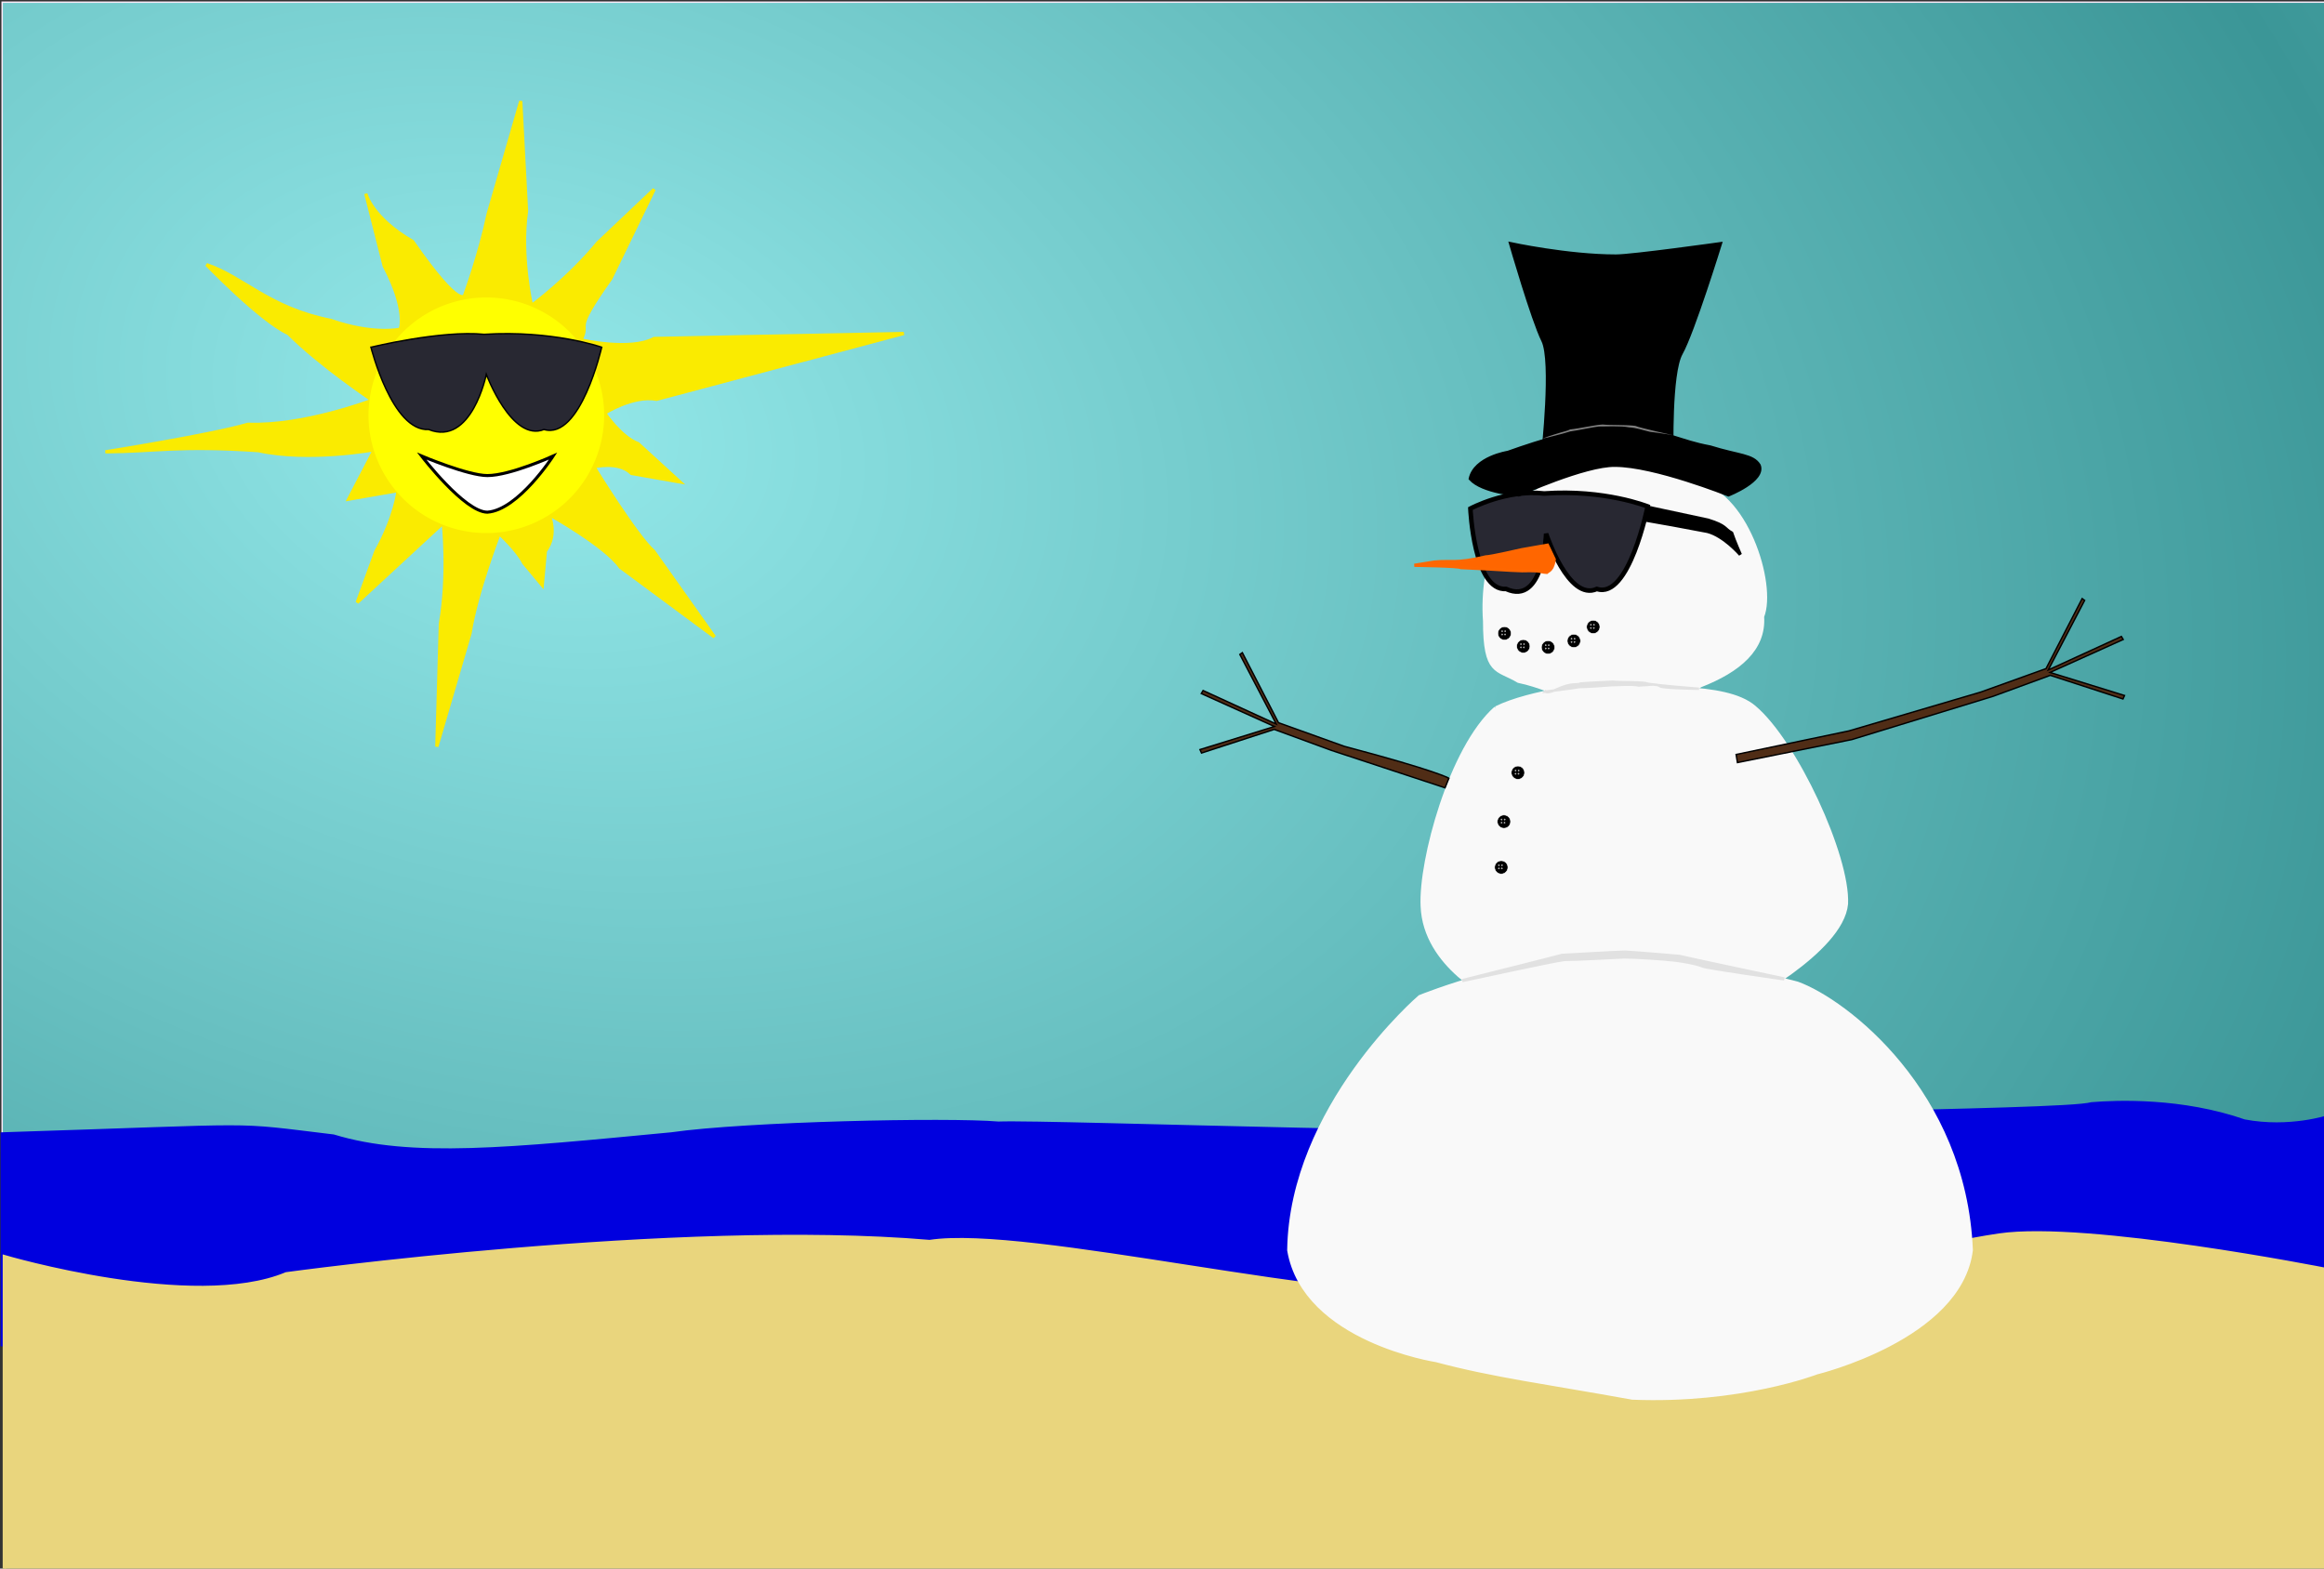 <?xml version="1.0" encoding="UTF-8" standalone="no"?>
<!-- Created with Inkscape (http://www.inkscape.org/) -->

<svg
   xmlns:dc="http://purl.org/dc/elements/1.1/"
   xmlns:cc="http://creativecommons.org/ns#"
   xmlns:rdf="http://www.w3.org/1999/02/22-rdf-syntax-ns#"
   xmlns:svg="http://www.w3.org/2000/svg"
   xmlns="http://www.w3.org/2000/svg"
   xmlns:xlink="http://www.w3.org/1999/xlink"
   xmlns:sodipodi="http://sodipodi.sourceforge.net/DTD/sodipodi-0.dtd"
   xmlns:inkscape="http://www.inkscape.org/namespaces/inkscape"
   width="720px"
   height="486px"
   id="svg4099"
   version="1.1"
   inkscape:version="0.48.4 r9939"
   sodipodi:docname="SunnySnowMan.svg">
  <rect width="100%" height="100%" fill="#333333" stroke="none"/>
  <defs
     id="defs4101">
    <linearGradient
       id="linearGradient6406">
      <stop
         style="stop-color:#94e9ea;stop-opacity:1;"
         offset="0"
         id="stop6408" />
      <stop
         style="stop-color:#3b9697;stop-opacity:1;"
         offset="1"
         id="stop6410" />
    </linearGradient>
    <linearGradient
       id="linearGradient4964">
      <stop
         style="stop-color:#00ffff;stop-opacity:1;"
         offset="0"
         id="stop4966" />
      <stop
         style="stop-color:#00ffff;stop-opacity:0;"
         offset="1"
         id="stop4968" />
    </linearGradient>
    <linearGradient
       id="linearGradient4950">
      <stop
         style="stop-color:#0debeb;stop-opacity:1;"
         offset="0"
         id="stop4952" />
      <stop
         id="stop4960"
         offset="1"
         style="stop-color:#62c1f0;stop-opacity:1;" />
    </linearGradient>
    <radialGradient
       inkscape:collect="always"
       xlink:href="#linearGradient6406"
       id="radialGradient6420"
       cx="164.333"
       cy="79.26"
       fx="164.333"
       fy="79.26"
       r="362.55"
       gradientTransform="matrix(1.624,0.438,-0.303,1.137,-79.599,-31.764)"
       gradientUnits="userSpaceOnUse"
       spreadMethod="reflect" />
  </defs>
  <sodipodi:namedview
     id="base"
     pagecolor="#ffffff"
     bordercolor="#666666"
     borderopacity="1.0"
     inkscape:pageopacity="0.0"
     inkscape:pageshadow="2"
     inkscape:zoom="1.5"
     inkscape:cx="489.36207"
     inkscape:cy="336.59881"
     inkscape:document-units="px"
     inkscape:current-layer="layer1"
     showgrid="false"
     inkscape:window-width="2560"
     inkscape:window-height="1377"
     inkscape:window-x="-8"
     inkscape:window-y="-8"
     inkscape:window-maximized="1">
    <inkscape:grid
       type="xygrid"
       id="grid4885" />
  </sodipodi:namedview>
  <g
     id="layer1"
     inkscape:label="Layer 1"
     inkscape:groupmode="layer">
    <rect
       style="fill:url(#radialGradient6420);fill-opacity:1;stroke:#faebf9;stroke-width:0.432;stroke-miterlimit:4;stroke-opacity:1;stroke-dasharray:none;stroke-dashoffset:0"
       id="rect4962"
       width="720.001"
       height="360.668"
       x="0.666"
       y="0.666" />
    <path
       style="fill:#0000df;fill-opacity:1;stroke:#0000df;stroke-width:1px;stroke-linecap:butt;stroke-linejoin:miter;stroke-opacity:1"
       d="M 0.667,351.333 C 84.667,348.667 70,348 103.333,352 c 24,7.333 54.692,4.093 104.667,-0.667 C 231.333,348 293.333,346.667 309.333,348 326,347.333 480,353.333 495.333,349.333 504,344.667 638.667,344.667 648,342 c 8,-0.667 28.019,-1.389 47.333,5.333 14,2.667 26,-1.333 26,-1.333 l 0,70.667 -720.667,0 z"
       id="path4912"
       inkscape:connector-curvature="0"
       sodipodi:nodetypes="ccccccccccc" />
    <path
       style="fill:#e9d57d;stroke:#e9d57d;stroke-width:1px;stroke-linecap:butt;stroke-linejoin:miter;stroke-opacity:1;fill-opacity:1"
       d="m 1.333,389.333 c 0,0 58.667,17.333 87.333,5.333 0,0 121.333,-16.667 199.333,-10 C 318.667,380 415.333,404.667 458,401.333 510,414 577.911,388.742 619.333,382.667 c 27.268,-3.999 101.333,10.667 101.333,10.667 l 0,94 -719.333,0 z"
       id="path4111"
       inkscape:connector-curvature="0"
       sodipodi:nodetypes="ccccscccc" />
    <path
       style="fill:#f9f9f9;stroke:#f9f9f9;stroke-width:1.215px;stroke-linecap:butt;stroke-linejoin:miter;stroke-opacity:1"
       d="m 476.319,152.238 c -10,2 -17.598,22.154 -16.265,40.154 0,16.667 3.735,14.596 10.401,18.596 12.667,2.667 21.35,10.095 30.683,6.762 10.667,2 19.595,-0.689 25.595,-5.356 12,-4.667 19.879,-11.335 19.212,-21.335 4,-10 -5.212,-39.337 -21.212,-41.337 -6,-5.333 -24.921,-7 -24.921,-7 0,0 -18.16,2.184 -23.493,9.517 z"
       id="path4883-1"
       inkscape:connector-curvature="0"
       sodipodi:nodetypes="ccccccccc" />
    <path
       style="fill:#282832;stroke:#000000;stroke-width:1.418px;stroke-linecap:butt;stroke-linejoin:miter;stroke-opacity:1;fill-opacity:1"
       d="m 455.542,157.585 c 0,0 11.137,-6.016 22.871,-4.679 18.774,-1.337 32.044,4.012 32.044,4.012 0,0 -5.755,28.91 -15.729,25.567 -8.8,4.012 -15.729,-17.13 -15.729,-17.13 0,0 -0.662,22.479 -12.396,17.13 -9.974,0.669 -11.062,-24.9 -11.062,-24.9 z"
       id="path4928-4"
       inkscape:connector-curvature="0"
       sodipodi:nodetypes="ccccccc" />
    <path
       style="fill:#f9f9f9;stroke:#f9f9f9;stroke-width:1.745px;stroke-linecap:butt;stroke-linejoin:miter;stroke-opacity:1;fill-opacity:1"
       d="m 463.548,219.682 c -13.777,12.183 -23.228,47.013 -22.562,61.013 0.667,18.667 21.786,28.394 21.786,28.394 0,0 15.909,9.064 37.909,9.064 18,2.667 37.977,-7.143 37.977,-7.143 0,0 31.689,-16.315 33.023,-30.981 0.667,-14.667 -15.689,-49.963 -28.356,-60.629 -8.978,-7.764 -32.96,-5.079 -48.294,-7.079 0,0 -20.817,2.029 -31.484,7.362 z"
       id="path4883-7"
       inkscape:connector-curvature="0"
       sodipodi:nodetypes="ccccccccc" />
    <path
       style="fill:#f9f9f9;stroke:#f9f9f9;stroke-width:2.44px;stroke-linecap:butt;stroke-linejoin:miter;stroke-opacity:1;fill-opacity:1"
       d="m 440.217,309.421 c 0,0 -39.551,33.912 -40.217,77.912 4.667,27.333 45.099,33.52 45.099,33.52 17.787,4.761 34.423,6.856 60.694,11.617 33.333,1.333 56.873,-7.804 56.873,-7.804 0,0 44,-10.667 47.333,-37.333 -2,-48.667 -38.667,-76.667 -53.333,-82 0,0 -36.667,-10 -56.667,-8 -26.667,-1.333 -59.783,12.088 -59.783,12.088 z"
       id="path4883"
       inkscape:connector-curvature="0"
       sodipodi:nodetypes="ccccccccc" />
    <path
       style="fill:#ff6600;stroke:#ff6701;stroke-width:1px;stroke-linecap:butt;stroke-linejoin:miter;stroke-opacity:1"
       d="m 479.421,168.921 -8.048,1.423 c 0,0 -9.871,2.266 -11.049,2.207 -9.596,2.247 -10.634,1.07 -15.951,1.605 l -6.188,1 c 0,0 14.011,0.175 14.364,0.705 15.421,0.727 12.594,0.753 18.979,0.982 6.772,-0.158 5.104,0.333 7.656,0.5 0.539,-0.507 0.913,-0.351 1.618,-1.521 0.589,-1.237 0.725,-2.479 0.725,-2.479 z"
       id="path6431"
       inkscape:connector-curvature="0"
       sodipodi:nodetypes="ccccccccccc" />
    <g
       id="g6422">
      <path
         sodipodi:nodetypes="ccccccccccccccccccccccccccccccccccccccccccccccc"
         inkscape:connector-curvature="0"
         id="path4920"
         d="M 64,82 C 75.267,85.756 83.36,95.511 102.467,99.267 115.8,103.933 124,102 124,102 c 0,0 2.357,-5.593 -4.976,-19.593 L 113.333,60 c 0,0 1.841,7.489 14.507,14.823 C 143.174,96.823 144,91.333 144,91.333 c 0,0 4.602,-12.493 7.268,-25.16 l 10.065,-34.84 1.792,34.046 c -2,14 1.541,29.287 1.541,29.287 0,0 11.211,-8.129 20.544,-19.463 L 202.667,58.667 189.245,86.3 C 176.65,104.06 183.082,98.989 180,105.333 c 0,0 15.311,3.547 22.644,-0.453 L 280,103.333 203.435,123.714 C 196.101,122.381 187.333,128 187.333,128 c 0,0 5.031,7.476 10.365,9.476 l 12.969,11.857 -15.023,-2.629 c -4,-4 -11.643,-2.038 -11.643,-2.038 0,0 13.176,21.445 18.509,26.111 l 18.824,26.555 -29.151,-21.579 C 187.516,169.087 170,159.333 170,159.333 c 0,0 2.962,6.087 -1.038,11.421 L 168,181.333 l -5.738,-6.885 c -2,-4 -7.596,-9.115 -7.596,-9.115 0,0 -7.042,18.2 -9.042,30.867 l -10.292,35.133 1.097,-38.026 C 139.097,177.974 137.333,162 137.333,162 c 0,0 -7.24,6.714 -15.907,14.714 l -10.76,9.953 5.786,-15.835 C 122.452,160.165 123.333,152 123.333,152 L 108,154.667 l 8,-15.333 c 0,0 -20.247,3.74 -35.998,0.288 -24.958,-1.656 -31.557,0.252 -47.336,0.379 0,0 32.819,-5.212 44.152,-8.546 C 94.152,132.121 115.333,124 115.333,124 c 0,0 -15.974,-10.648 -26,-20.667 C 80.667,99.333 64,82 64,82 z"
         style="fill:#faeb00;fill-opacity:1;stroke:#faeb00;stroke-width:1px;stroke-linecap:butt;stroke-linejoin:miter;stroke-opacity:1" />
      <path
         transform="translate(21.333,-22.667)"
         d="m 163.333,151.333 a 34,34 0 1 1 -68,0 34,34 0 1 1 68,0 z"
         sodipodi:ry="34"
         sodipodi:rx="34"
         sodipodi:cy="151.33333"
         sodipodi:cx="129.33333"
         id="path4918"
         style="fill:#ffff00;fill-opacity:1;stroke:#ffff00;stroke-width:5;stroke-miterlimit:4;stroke-opacity:1;stroke-dasharray:none;stroke-dashoffset:0"
         sodipodi:type="arc" />
      <path
         sodipodi:nodetypes="ccccccc"
         inkscape:connector-curvature="0"
         id="path4928"
         d="m 114.921,107.588 c 0,0 21.745,-5.333 35.079,-4 21.333,-1.333 36.412,4 36.412,4 0,0 -6.539,28.824 -17.873,25.491 -10,4 -17.873,-17.079 -17.873,-17.079 0,0 -4.539,22.412 -17.873,17.079 -11.333,0.667 -17.873,-25.491 -17.873,-25.491 z"
         style="fill:#282832;stroke:#000000;stroke-width:0.434;stroke-linecap:butt;stroke-linejoin:miter;stroke-opacity:1;fill-opacity:1;stroke-miterlimit:4;stroke-dasharray:none" />
      <path
         sodipodi:nodetypes="ccccc"
         inkscape:connector-curvature="0"
         id="path4948"
         d="m 130.637,141.304 c 0,0 14.321,6.048 20.363,6.048 7.049,0 20.363,-6.048 20.363,-6.048 0,0 -10.796,16.72 -20.363,17.392 -7.049,0 -20.363,-17.392 -20.363,-17.392 z"
         style="fill:#ffffff;stroke:#000000;stroke-width:0.941px;stroke-linecap:butt;stroke-linejoin:miter;stroke-opacity:1" />
    </g>
    <path
       style="fill:#000000;stroke:#000000;stroke-width:1px;stroke-linecap:butt;stroke-linejoin:miter;stroke-opacity:1"
       d="m 510.49,157.156 -0.656,4 8.369,1.477 10.788,2.023 c 5.167,1.333 10.188,7.188 10.188,7.188 0,0 -1.854,-4.188 -2.688,-6.688 -2.438,-1.333 -1.461,-2.179 -7.312,-4 z"
       id="path6428"
       inkscape:connector-curvature="0"
       sodipodi:nodetypes="cccccccc" />
    <path
       style="fill:#000000;stroke:#000000;stroke-width:1px;stroke-linecap:butt;stroke-linejoin:miter;stroke-opacity:1"
       d="m 478,140.5 c 0,0 3.167,-28.667 0,-35 -3.162,-6.325 -10,-30 -10,-30 0,0 17.667,3.833 32.667,3.833 5,0 32.333,-3.833 32.333,-3.833 0,0 -8.5,27.5 -12.167,34 -3.474,6.159 -2.833,31 -2.833,31 z"
       id="path6434"
       inkscape:connector-curvature="0"
       sodipodi:nodetypes="cccccccc" />
    <path
       style="fill:#000000;stroke:#000000;stroke-width:1px;stroke-linecap:butt;stroke-linejoin:miter;stroke-opacity:1"
       d="m 470.5,153.333 c 0,0 -11.229,-0.757 -15,-5 1.414,-6.6 11.667,-8.167 11.667,-8.167 0,0 24.067,-8.815 34.414,-8.234 16.886,2.291 18.308,4.707 28.252,6.567 8.911,2.787 13.187,2.435 15.167,5.667 1.886,4.714 -9.5,9.167 -9.5,9.167 0,0 -22.91,-9.167 -35.167,-9.167 C 491.062,144.029 470.5,153.333 470.5,153.333 z"
       id="path6436"
       inkscape:connector-curvature="0"
       sodipodi:nodetypes="ccccccccc" />
    <g
       id="g6474"
       transform="translate(136,-53.333)">
      <path
         transform="matrix(0.413,0,0,0.413,231.644,168.693)"
         d="m 310,191 c 0,2.761 -2.239,5 -5,5 -2.761,0 -5,-2.239 -5,-5 0,-2.761 2.239,-5 5,-5 2.761,0 5,2.239 5,5 z"
         sodipodi:ry="5"
         sodipodi:rx="5"
         sodipodi:cy="191"
         sodipodi:cx="305"
         id="path6438"
         style="fill:#000000;fill-opacity:1;stroke:#ffffff;stroke-width:0.434;stroke-miterlimit:4;stroke-opacity:1;stroke-dasharray:none;stroke-dashoffset:0"
         sodipodi:type="arc" />
      <path
         transform="matrix(0.342,0,0,0.342,234.27,170.137)"
         d="m 359,224.5 c 0,0.276 -0.224,0.5 -0.5,0.5 -0.276,0 -0.5,-0.224 -0.5,-0.5 0,-0.276 0.224,-0.5 0.5,-0.5 0.276,0 0.5,0.224 0.5,0.5 z"
         sodipodi:ry="0.5"
         sodipodi:rx="0.5"
         sodipodi:cy="224.5"
         sodipodi:cx="358.5"
         id="path6440"
         style="fill:#000000;fill-opacity:1;stroke:#ffffff;stroke-width:0.434;stroke-miterlimit:4;stroke-opacity:1;stroke-dasharray:none;stroke-dashoffset:0"
         sodipodi:type="arc" />
      <path
         transform="matrix(0.342,0,0,0.342,235.217,170.132)"
         d="m 359,224.5 c 0,0.276 -0.224,0.5 -0.5,0.5 -0.276,0 -0.5,-0.224 -0.5,-0.5 0,-0.276 0.224,-0.5 0.5,-0.5 0.276,0 0.5,0.224 0.5,0.5 z"
         sodipodi:ry="0.5"
         sodipodi:rx="0.5"
         sodipodi:cy="224.5"
         sodipodi:cx="358.5"
         id="path6440-1"
         style="fill:#000000;fill-opacity:1;stroke:#ffffff;stroke-width:0.434;stroke-miterlimit:4;stroke-opacity:1;stroke-dasharray:none;stroke-dashoffset:0"
         sodipodi:type="arc" />
      <path
         transform="matrix(0.342,0,0,0.342,234.27,171.137)"
         d="m 359,224.5 c 0,0.276 -0.224,0.5 -0.5,0.5 -0.276,0 -0.5,-0.224 -0.5,-0.5 0,-0.276 0.224,-0.5 0.5,-0.5 0.276,0 0.5,0.224 0.5,0.5 z"
         sodipodi:ry="0.5"
         sodipodi:rx="0.5"
         sodipodi:cy="224.5"
         sodipodi:cx="358.5"
         id="path6440-6"
         style="fill:#000000;fill-opacity:1;stroke:#ffffff;stroke-width:0.434;stroke-miterlimit:4;stroke-opacity:1;stroke-dasharray:none;stroke-dashoffset:0"
         sodipodi:type="arc" />
      <path
         transform="matrix(0.342,0,0,0.342,235.18,171.135)"
         d="m 359,224.5 c 0,0.276 -0.224,0.5 -0.5,0.5 -0.276,0 -0.5,-0.224 -0.5,-0.5 0,-0.276 0.224,-0.5 0.5,-0.5 0.276,0 0.5,0.224 0.5,0.5 z"
         sodipodi:ry="0.5"
         sodipodi:rx="0.5"
         sodipodi:cy="224.5"
         sodipodi:cx="358.5"
         id="path6440-8"
         style="fill:#000000;fill-opacity:1;stroke:#ffffff;stroke-width:0.434;stroke-miterlimit:4;stroke-opacity:1;stroke-dasharray:none;stroke-dashoffset:0"
         sodipodi:type="arc" />
    </g>
    <g
       id="g6474-8"
       transform="translate(108.5,-51.333)">
      <path
         transform="matrix(0.413,0,0,0.413,231.644,168.693)"
         d="m 310,191 c 0,2.761 -2.239,5 -5,5 -2.761,0 -5,-2.239 -5,-5 0,-2.761 2.239,-5 5,-5 2.761,0 5,2.239 5,5 z"
         sodipodi:ry="5"
         sodipodi:rx="5"
         sodipodi:cy="191"
         sodipodi:cx="305"
         id="path6438-2"
         style="fill:#000000;fill-opacity:1;stroke:#ffffff;stroke-width:0.434;stroke-miterlimit:4;stroke-opacity:1;stroke-dasharray:none;stroke-dashoffset:0"
         sodipodi:type="arc" />
      <path
         transform="matrix(0.342,0,0,0.342,234.27,170.137)"
         d="m 359,224.5 c 0,0.276 -0.224,0.5 -0.5,0.5 -0.276,0 -0.5,-0.224 -0.5,-0.5 0,-0.276 0.224,-0.5 0.5,-0.5 0.276,0 0.5,0.224 0.5,0.5 z"
         sodipodi:ry="0.5"
         sodipodi:rx="0.5"
         sodipodi:cy="224.5"
         sodipodi:cx="358.5"
         id="path6440-7"
         style="fill:#000000;fill-opacity:1;stroke:#ffffff;stroke-width:0.434;stroke-miterlimit:4;stroke-opacity:1;stroke-dasharray:none;stroke-dashoffset:0"
         sodipodi:type="arc" />
      <path
         transform="matrix(0.342,0,0,0.342,235.217,170.132)"
         d="m 359,224.5 c 0,0.276 -0.224,0.5 -0.5,0.5 -0.276,0 -0.5,-0.224 -0.5,-0.5 0,-0.276 0.224,-0.5 0.5,-0.5 0.276,0 0.5,0.224 0.5,0.5 z"
         sodipodi:ry="0.5"
         sodipodi:rx="0.5"
         sodipodi:cy="224.5"
         sodipodi:cx="358.5"
         id="path6440-1-7"
         style="fill:#000000;fill-opacity:1;stroke:#ffffff;stroke-width:0.434;stroke-miterlimit:4;stroke-opacity:1;stroke-dasharray:none;stroke-dashoffset:0"
         sodipodi:type="arc" />
      <path
         transform="matrix(0.342,0,0,0.342,234.27,171.137)"
         d="m 359,224.5 c 0,0.276 -0.224,0.5 -0.5,0.5 -0.276,0 -0.5,-0.224 -0.5,-0.5 0,-0.276 0.224,-0.5 0.5,-0.5 0.276,0 0.5,0.224 0.5,0.5 z"
         sodipodi:ry="0.5"
         sodipodi:rx="0.5"
         sodipodi:cy="224.5"
         sodipodi:cx="358.5"
         id="path6440-6-1"
         style="fill:#000000;fill-opacity:1;stroke:#ffffff;stroke-width:0.434;stroke-miterlimit:4;stroke-opacity:1;stroke-dasharray:none;stroke-dashoffset:0"
         sodipodi:type="arc" />
      <path
         transform="matrix(0.342,0,0,0.342,235.18,171.135)"
         d="m 359,224.5 c 0,0.276 -0.224,0.5 -0.5,0.5 -0.276,0 -0.5,-0.224 -0.5,-0.5 0,-0.276 0.224,-0.5 0.5,-0.5 0.276,0 0.5,0.224 0.5,0.5 z"
         sodipodi:ry="0.5"
         sodipodi:rx="0.5"
         sodipodi:cy="224.5"
         sodipodi:cx="358.5"
         id="path6440-8-2"
         style="fill:#000000;fill-opacity:1;stroke:#ffffff;stroke-width:0.434;stroke-miterlimit:4;stroke-opacity:1;stroke-dasharray:none;stroke-dashoffset:0"
         sodipodi:type="arc" />
    </g>
    <g
       id="g6474-6"
       transform="translate(114.333,-47.333)">
      <path
         transform="matrix(0.413,0,0,0.413,231.644,168.693)"
         d="m 310,191 c 0,2.761 -2.239,5 -5,5 -2.761,0 -5,-2.239 -5,-5 0,-2.761 2.239,-5 5,-5 2.761,0 5,2.239 5,5 z"
         sodipodi:ry="5"
         sodipodi:rx="5"
         sodipodi:cy="191"
         sodipodi:cx="305"
         id="path6438-0"
         style="fill:#000000;fill-opacity:1;stroke:#ffffff;stroke-width:0.434;stroke-miterlimit:4;stroke-opacity:1;stroke-dasharray:none;stroke-dashoffset:0"
         sodipodi:type="arc" />
      <path
         transform="matrix(0.342,0,0,0.342,234.27,170.137)"
         d="m 359,224.5 c 0,0.276 -0.224,0.5 -0.5,0.5 -0.276,0 -0.5,-0.224 -0.5,-0.5 0,-0.276 0.224,-0.5 0.5,-0.5 0.276,0 0.5,0.224 0.5,0.5 z"
         sodipodi:ry="0.5"
         sodipodi:rx="0.5"
         sodipodi:cy="224.5"
         sodipodi:cx="358.5"
         id="path6440-4"
         style="fill:#000000;fill-opacity:1;stroke:#ffffff;stroke-width:0.434;stroke-miterlimit:4;stroke-opacity:1;stroke-dasharray:none;stroke-dashoffset:0"
         sodipodi:type="arc" />
      <path
         transform="matrix(0.342,0,0,0.342,235.217,170.132)"
         d="m 359,224.5 c 0,0.276 -0.224,0.5 -0.5,0.5 -0.276,0 -0.5,-0.224 -0.5,-0.5 0,-0.276 0.224,-0.5 0.5,-0.5 0.276,0 0.5,0.224 0.5,0.5 z"
         sodipodi:ry="0.5"
         sodipodi:rx="0.5"
         sodipodi:cy="224.5"
         sodipodi:cx="358.5"
         id="path6440-1-9"
         style="fill:#000000;fill-opacity:1;stroke:#ffffff;stroke-width:0.434;stroke-miterlimit:4;stroke-opacity:1;stroke-dasharray:none;stroke-dashoffset:0"
         sodipodi:type="arc" />
      <path
         transform="matrix(0.342,0,0,0.342,234.27,171.137)"
         d="m 359,224.5 c 0,0.276 -0.224,0.5 -0.5,0.5 -0.276,0 -0.5,-0.224 -0.5,-0.5 0,-0.276 0.224,-0.5 0.5,-0.5 0.276,0 0.5,0.224 0.5,0.5 z"
         sodipodi:ry="0.5"
         sodipodi:rx="0.5"
         sodipodi:cy="224.5"
         sodipodi:cx="358.5"
         id="path6440-6-4"
         style="fill:#000000;fill-opacity:1;stroke:#ffffff;stroke-width:0.434;stroke-miterlimit:4;stroke-opacity:1;stroke-dasharray:none;stroke-dashoffset:0"
         sodipodi:type="arc" />
      <path
         transform="matrix(0.342,0,0,0.342,235.18,171.135)"
         d="m 359,224.5 c 0,0.276 -0.224,0.5 -0.5,0.5 -0.276,0 -0.5,-0.224 -0.5,-0.5 0,-0.276 0.224,-0.5 0.5,-0.5 0.276,0 0.5,0.224 0.5,0.5 z"
         sodipodi:ry="0.5"
         sodipodi:rx="0.5"
         sodipodi:cy="224.5"
         sodipodi:cx="358.5"
         id="path6440-8-6"
         style="fill:#000000;fill-opacity:1;stroke:#ffffff;stroke-width:0.434;stroke-miterlimit:4;stroke-opacity:1;stroke-dasharray:none;stroke-dashoffset:0"
         sodipodi:type="arc" />
    </g>
    <g
       id="g6474-0"
       transform="translate(130,-49)">
      <path
         transform="matrix(0.413,0,0,0.413,231.644,168.693)"
         d="m 310,191 c 0,2.761 -2.239,5 -5,5 -2.761,0 -5,-2.239 -5,-5 0,-2.761 2.239,-5 5,-5 2.761,0 5,2.239 5,5 z"
         sodipodi:ry="5"
         sodipodi:rx="5"
         sodipodi:cy="191"
         sodipodi:cx="305"
         id="path6438-3"
         style="fill:#000000;fill-opacity:1;stroke:#ffffff;stroke-width:0.434;stroke-miterlimit:4;stroke-opacity:1;stroke-dasharray:none;stroke-dashoffset:0"
         sodipodi:type="arc" />
      <path
         transform="matrix(0.342,0,0,0.342,234.27,170.137)"
         d="m 359,224.5 c 0,0.276 -0.224,0.5 -0.5,0.5 -0.276,0 -0.5,-0.224 -0.5,-0.5 0,-0.276 0.224,-0.5 0.5,-0.5 0.276,0 0.5,0.224 0.5,0.5 z"
         sodipodi:ry="0.5"
         sodipodi:rx="0.5"
         sodipodi:cy="224.5"
         sodipodi:cx="358.5"
         id="path6440-62"
         style="fill:#000000;fill-opacity:1;stroke:#ffffff;stroke-width:0.434;stroke-miterlimit:4;stroke-opacity:1;stroke-dasharray:none;stroke-dashoffset:0"
         sodipodi:type="arc" />
      <path
         transform="matrix(0.342,0,0,0.342,235.217,170.132)"
         d="m 359,224.5 c 0,0.276 -0.224,0.5 -0.5,0.5 -0.276,0 -0.5,-0.224 -0.5,-0.5 0,-0.276 0.224,-0.5 0.5,-0.5 0.276,0 0.5,0.224 0.5,0.5 z"
         sodipodi:ry="0.5"
         sodipodi:rx="0.5"
         sodipodi:cy="224.5"
         sodipodi:cx="358.5"
         id="path6440-1-4"
         style="fill:#000000;fill-opacity:1;stroke:#ffffff;stroke-width:0.434;stroke-miterlimit:4;stroke-opacity:1;stroke-dasharray:none;stroke-dashoffset:0"
         sodipodi:type="arc" />
      <path
         transform="matrix(0.342,0,0,0.342,234.27,171.137)"
         d="m 359,224.5 c 0,0.276 -0.224,0.5 -0.5,0.5 -0.276,0 -0.5,-0.224 -0.5,-0.5 0,-0.276 0.224,-0.5 0.5,-0.5 0.276,0 0.5,0.224 0.5,0.5 z"
         sodipodi:ry="0.5"
         sodipodi:rx="0.5"
         sodipodi:cy="224.5"
         sodipodi:cx="358.5"
         id="path6440-6-5"
         style="fill:#000000;fill-opacity:1;stroke:#ffffff;stroke-width:0.434;stroke-miterlimit:4;stroke-opacity:1;stroke-dasharray:none;stroke-dashoffset:0"
         sodipodi:type="arc" />
      <path
         transform="matrix(0.342,0,0,0.342,235.18,171.135)"
         d="m 359,224.5 c 0,0.276 -0.224,0.5 -0.5,0.5 -0.276,0 -0.5,-0.224 -0.5,-0.5 0,-0.276 0.224,-0.5 0.5,-0.5 0.276,0 0.5,0.224 0.5,0.5 z"
         sodipodi:ry="0.5"
         sodipodi:rx="0.5"
         sodipodi:cy="224.5"
         sodipodi:cx="358.5"
         id="path6440-8-8"
         style="fill:#000000;fill-opacity:1;stroke:#ffffff;stroke-width:0.434;stroke-miterlimit:4;stroke-opacity:1;stroke-dasharray:none;stroke-dashoffset:0"
         sodipodi:type="arc" />
    </g>
    <g
       id="g6474-81"
       transform="translate(122,-47)">
      <path
         transform="matrix(0.413,0,0,0.413,231.644,168.693)"
         d="m 310,191 c 0,2.761 -2.239,5 -5,5 -2.761,0 -5,-2.239 -5,-5 0,-2.761 2.239,-5 5,-5 2.761,0 5,2.239 5,5 z"
         sodipodi:ry="5"
         sodipodi:rx="5"
         sodipodi:cy="191"
         sodipodi:cx="305"
         id="path6438-21"
         style="fill:#000000;fill-opacity:1;stroke:#ffffff;stroke-width:0.434;stroke-miterlimit:4;stroke-opacity:1;stroke-dasharray:none;stroke-dashoffset:0"
         sodipodi:type="arc" />
      <path
         transform="matrix(0.342,0,0,0.342,234.27,170.137)"
         d="m 359,224.5 c 0,0.276 -0.224,0.5 -0.5,0.5 -0.276,0 -0.5,-0.224 -0.5,-0.5 0,-0.276 0.224,-0.5 0.5,-0.5 0.276,0 0.5,0.224 0.5,0.5 z"
         sodipodi:ry="0.5"
         sodipodi:rx="0.5"
         sodipodi:cy="224.5"
         sodipodi:cx="358.5"
         id="path6440-49"
         style="fill:#000000;fill-opacity:1;stroke:#ffffff;stroke-width:0.434;stroke-miterlimit:4;stroke-opacity:1;stroke-dasharray:none;stroke-dashoffset:0"
         sodipodi:type="arc" />
      <path
         transform="matrix(0.342,0,0,0.342,235.217,170.132)"
         d="m 359,224.5 c 0,0.276 -0.224,0.5 -0.5,0.5 -0.276,0 -0.5,-0.224 -0.5,-0.5 0,-0.276 0.224,-0.5 0.5,-0.5 0.276,0 0.5,0.224 0.5,0.5 z"
         sodipodi:ry="0.5"
         sodipodi:rx="0.5"
         sodipodi:cy="224.5"
         sodipodi:cx="358.5"
         id="path6440-1-8"
         style="fill:#000000;fill-opacity:1;stroke:#ffffff;stroke-width:0.434;stroke-miterlimit:4;stroke-opacity:1;stroke-dasharray:none;stroke-dashoffset:0"
         sodipodi:type="arc" />
      <path
         transform="matrix(0.342,0,0,0.342,234.27,171.137)"
         d="m 359,224.5 c 0,0.276 -0.224,0.5 -0.5,0.5 -0.276,0 -0.5,-0.224 -0.5,-0.5 0,-0.276 0.224,-0.5 0.5,-0.5 0.276,0 0.5,0.224 0.5,0.5 z"
         sodipodi:ry="0.5"
         sodipodi:rx="0.5"
         sodipodi:cy="224.5"
         sodipodi:cx="358.5"
         id="path6440-6-2"
         style="fill:#000000;fill-opacity:1;stroke:#ffffff;stroke-width:0.434;stroke-miterlimit:4;stroke-opacity:1;stroke-dasharray:none;stroke-dashoffset:0"
         sodipodi:type="arc" />
      <path
         transform="matrix(0.342,0,0,0.342,235.18,171.135)"
         d="m 359,224.5 c 0,0.276 -0.224,0.5 -0.5,0.5 -0.276,0 -0.5,-0.224 -0.5,-0.5 0,-0.276 0.224,-0.5 0.5,-0.5 0.276,0 0.5,0.224 0.5,0.5 z"
         sodipodi:ry="0.5"
         sodipodi:rx="0.5"
         sodipodi:cy="224.5"
         sodipodi:cx="358.5"
         id="path6440-8-4"
         style="fill:#000000;fill-opacity:1;stroke:#ffffff;stroke-width:0.434;stroke-miterlimit:4;stroke-opacity:1;stroke-dasharray:none;stroke-dashoffset:0"
         sodipodi:type="arc" />
    </g>
    <g
       id="g6474-5"
       transform="translate(112.667,-8.167)">
      <path
         transform="matrix(0.413,0,0,0.413,231.644,168.693)"
         d="m 310,191 c 0,2.761 -2.239,5 -5,5 -2.761,0 -5,-2.239 -5,-5 0,-2.761 2.239,-5 5,-5 2.761,0 5,2.239 5,5 z"
         sodipodi:ry="5"
         sodipodi:rx="5"
         sodipodi:cy="191"
         sodipodi:cx="305"
         id="path6438-29"
         style="fill:#000000;fill-opacity:1;stroke:#ffffff;stroke-width:0.434;stroke-miterlimit:4;stroke-opacity:1;stroke-dasharray:none;stroke-dashoffset:0"
         sodipodi:type="arc" />
      <path
         transform="matrix(0.342,0,0,0.342,234.27,170.137)"
         d="m 359,224.5 c 0,0.276 -0.224,0.5 -0.5,0.5 -0.276,0 -0.5,-0.224 -0.5,-0.5 0,-0.276 0.224,-0.5 0.5,-0.5 0.276,0 0.5,0.224 0.5,0.5 z"
         sodipodi:ry="0.5"
         sodipodi:rx="0.5"
         sodipodi:cy="224.5"
         sodipodi:cx="358.5"
         id="path6440-9"
         style="fill:#000000;fill-opacity:1;stroke:#ffffff;stroke-width:0.434;stroke-miterlimit:4;stroke-opacity:1;stroke-dasharray:none;stroke-dashoffset:0"
         sodipodi:type="arc" />
      <path
         transform="matrix(0.342,0,0,0.342,235.217,170.132)"
         d="m 359,224.5 c 0,0.276 -0.224,0.5 -0.5,0.5 -0.276,0 -0.5,-0.224 -0.5,-0.5 0,-0.276 0.224,-0.5 0.5,-0.5 0.276,0 0.5,0.224 0.5,0.5 z"
         sodipodi:ry="0.5"
         sodipodi:rx="0.5"
         sodipodi:cy="224.5"
         sodipodi:cx="358.5"
         id="path6440-1-83"
         style="fill:#000000;fill-opacity:1;stroke:#ffffff;stroke-width:0.434;stroke-miterlimit:4;stroke-opacity:1;stroke-dasharray:none;stroke-dashoffset:0"
         sodipodi:type="arc" />
      <path
         transform="matrix(0.342,0,0,0.342,234.27,171.137)"
         d="m 359,224.5 c 0,0.276 -0.224,0.5 -0.5,0.5 -0.276,0 -0.5,-0.224 -0.5,-0.5 0,-0.276 0.224,-0.5 0.5,-0.5 0.276,0 0.5,0.224 0.5,0.5 z"
         sodipodi:ry="0.5"
         sodipodi:rx="0.5"
         sodipodi:cy="224.5"
         sodipodi:cx="358.5"
         id="path6440-6-8"
         style="fill:#000000;fill-opacity:1;stroke:#ffffff;stroke-width:0.434;stroke-miterlimit:4;stroke-opacity:1;stroke-dasharray:none;stroke-dashoffset:0"
         sodipodi:type="arc" />
      <path
         transform="matrix(0.342,0,0,0.342,235.18,171.135)"
         d="m 359,224.5 c 0,0.276 -0.224,0.5 -0.5,0.5 -0.276,0 -0.5,-0.224 -0.5,-0.5 0,-0.276 0.224,-0.5 0.5,-0.5 0.276,0 0.5,0.224 0.5,0.5 z"
         sodipodi:ry="0.5"
         sodipodi:rx="0.5"
         sodipodi:cy="224.5"
         sodipodi:cx="358.5"
         id="path6440-8-69"
         style="fill:#000000;fill-opacity:1;stroke:#ffffff;stroke-width:0.434;stroke-miterlimit:4;stroke-opacity:1;stroke-dasharray:none;stroke-dashoffset:0"
         sodipodi:type="arc" />
    </g>
    <g
       id="g6474-86"
       transform="translate(108.333,7)">
      <path
         transform="matrix(0.413,0,0,0.413,231.644,168.693)"
         d="m 310,191 c 0,2.761 -2.239,5 -5,5 -2.761,0 -5,-2.239 -5,-5 0,-2.761 2.239,-5 5,-5 2.761,0 5,2.239 5,5 z"
         sodipodi:ry="5"
         sodipodi:rx="5"
         sodipodi:cy="191"
         sodipodi:cx="305"
         id="path6438-6"
         style="fill:#000000;fill-opacity:1;stroke:#ffffff;stroke-width:0.434;stroke-miterlimit:4;stroke-opacity:1;stroke-dasharray:none;stroke-dashoffset:0"
         sodipodi:type="arc" />
      <path
         transform="matrix(0.342,0,0,0.342,234.27,170.137)"
         d="m 359,224.5 c 0,0.276 -0.224,0.5 -0.5,0.5 -0.276,0 -0.5,-0.224 -0.5,-0.5 0,-0.276 0.224,-0.5 0.5,-0.5 0.276,0 0.5,0.224 0.5,0.5 z"
         sodipodi:ry="0.5"
         sodipodi:rx="0.5"
         sodipodi:cy="224.5"
         sodipodi:cx="358.5"
         id="path6440-2"
         style="fill:#000000;fill-opacity:1;stroke:#ffffff;stroke-width:0.434;stroke-miterlimit:4;stroke-opacity:1;stroke-dasharray:none;stroke-dashoffset:0"
         sodipodi:type="arc" />
      <path
         transform="matrix(0.342,0,0,0.342,235.217,170.132)"
         d="m 359,224.5 c 0,0.276 -0.224,0.5 -0.5,0.5 -0.276,0 -0.5,-0.224 -0.5,-0.5 0,-0.276 0.224,-0.5 0.5,-0.5 0.276,0 0.5,0.224 0.5,0.5 z"
         sodipodi:ry="0.5"
         sodipodi:rx="0.5"
         sodipodi:cy="224.5"
         sodipodi:cx="358.5"
         id="path6440-1-3"
         style="fill:#000000;fill-opacity:1;stroke:#ffffff;stroke-width:0.434;stroke-miterlimit:4;stroke-opacity:1;stroke-dasharray:none;stroke-dashoffset:0"
         sodipodi:type="arc" />
      <path
         transform="matrix(0.342,0,0,0.342,234.27,171.137)"
         d="m 359,224.5 c 0,0.276 -0.224,0.5 -0.5,0.5 -0.276,0 -0.5,-0.224 -0.5,-0.5 0,-0.276 0.224,-0.5 0.5,-0.5 0.276,0 0.5,0.224 0.5,0.5 z"
         sodipodi:ry="0.5"
         sodipodi:rx="0.5"
         sodipodi:cy="224.5"
         sodipodi:cx="358.5"
         id="path6440-6-82"
         style="fill:#000000;fill-opacity:1;stroke:#ffffff;stroke-width:0.434;stroke-miterlimit:4;stroke-opacity:1;stroke-dasharray:none;stroke-dashoffset:0"
         sodipodi:type="arc" />
      <path
         transform="matrix(0.342,0,0,0.342,235.18,171.135)"
         d="m 359,224.5 c 0,0.276 -0.224,0.5 -0.5,0.5 -0.276,0 -0.5,-0.224 -0.5,-0.5 0,-0.276 0.224,-0.5 0.5,-0.5 0.276,0 0.5,0.224 0.5,0.5 z"
         sodipodi:ry="0.5"
         sodipodi:rx="0.5"
         sodipodi:cy="224.5"
         sodipodi:cx="358.5"
         id="path6440-8-62"
         style="fill:#000000;fill-opacity:1;stroke:#ffffff;stroke-width:0.434;stroke-miterlimit:4;stroke-opacity:1;stroke-dasharray:none;stroke-dashoffset:0"
         sodipodi:type="arc" />
    </g>
    <g
       id="g6474-7"
       transform="translate(107.5,21.167)">
      <path
         transform="matrix(0.413,0,0,0.413,231.644,168.693)"
         d="m 310,191 c 0,2.761 -2.239,5 -5,5 -2.761,0 -5,-2.239 -5,-5 0,-2.761 2.239,-5 5,-5 2.761,0 5,2.239 5,5 z"
         sodipodi:ry="5"
         sodipodi:rx="5"
         sodipodi:cy="191"
         sodipodi:cx="305"
         id="path6438-5"
         style="fill:#000000;fill-opacity:1;stroke:#ffffff;stroke-width:0.434;stroke-miterlimit:4;stroke-opacity:1;stroke-dasharray:none;stroke-dashoffset:0"
         sodipodi:type="arc" />
      <path
         transform="matrix(0.342,0,0,0.342,234.27,170.137)"
         d="m 359,224.5 c 0,0.276 -0.224,0.5 -0.5,0.5 -0.276,0 -0.5,-0.224 -0.5,-0.5 0,-0.276 0.224,-0.5 0.5,-0.5 0.276,0 0.5,0.224 0.5,0.5 z"
         sodipodi:ry="0.5"
         sodipodi:rx="0.5"
         sodipodi:cy="224.5"
         sodipodi:cx="358.5"
         id="path6440-78"
         style="fill:#000000;fill-opacity:1;stroke:#ffffff;stroke-width:0.434;stroke-miterlimit:4;stroke-opacity:1;stroke-dasharray:none;stroke-dashoffset:0"
         sodipodi:type="arc" />
      <path
         transform="matrix(0.342,0,0,0.342,235.217,170.132)"
         d="m 359,224.5 c 0,0.276 -0.224,0.5 -0.5,0.5 -0.276,0 -0.5,-0.224 -0.5,-0.5 0,-0.276 0.224,-0.5 0.5,-0.5 0.276,0 0.5,0.224 0.5,0.5 z"
         sodipodi:ry="0.5"
         sodipodi:rx="0.5"
         sodipodi:cy="224.5"
         sodipodi:cx="358.5"
         id="path6440-1-2"
         style="fill:#000000;fill-opacity:1;stroke:#ffffff;stroke-width:0.434;stroke-miterlimit:4;stroke-opacity:1;stroke-dasharray:none;stroke-dashoffset:0"
         sodipodi:type="arc" />
      <path
         transform="matrix(0.342,0,0,0.342,234.27,171.137)"
         d="m 359,224.5 c 0,0.276 -0.224,0.5 -0.5,0.5 -0.276,0 -0.5,-0.224 -0.5,-0.5 0,-0.276 0.224,-0.5 0.5,-0.5 0.276,0 0.5,0.224 0.5,0.5 z"
         sodipodi:ry="0.5"
         sodipodi:rx="0.5"
         sodipodi:cy="224.5"
         sodipodi:cx="358.5"
         id="path6440-6-7"
         style="fill:#000000;fill-opacity:1;stroke:#ffffff;stroke-width:0.434;stroke-miterlimit:4;stroke-opacity:1;stroke-dasharray:none;stroke-dashoffset:0"
         sodipodi:type="arc" />
      <path
         transform="matrix(0.342,0,0,0.342,235.18,171.135)"
         d="m 359,224.5 c 0,0.276 -0.224,0.5 -0.5,0.5 -0.276,0 -0.5,-0.224 -0.5,-0.5 0,-0.276 0.224,-0.5 0.5,-0.5 0.276,0 0.5,0.224 0.5,0.5 z"
         sodipodi:ry="0.5"
         sodipodi:rx="0.5"
         sodipodi:cy="224.5"
         sodipodi:cx="358.5"
         id="path6440-8-80"
         style="fill:#000000;fill-opacity:1;stroke:#ffffff;stroke-width:0.434;stroke-miterlimit:4;stroke-opacity:1;stroke-dasharray:none;stroke-dashoffset:0"
         sodipodi:type="arc" />
    </g>
    <path
       style="fill:#502d16;stroke:#000000;stroke-width:0.433;stroke-linecap:butt;stroke-linejoin:miter;stroke-miterlimit:4;stroke-opacity:1;stroke-dasharray:none"
       d="m 537.866,233.773 34.925,-7.306 40.736,-11.993 20.343,-7.306 11.199,-21.7 0.775,0.555 -11.27,21.562 22.655,-10.384 0.565,0.943 -22.664,10.207 23.071,7.145 -0.481,1.075 -22.519,-7.322 -17.735,6.502 -43.723,13.397 -35.468,7.135 z"
       id="path6616"
       inkscape:connector-curvature="0"
       sodipodi:nodetypes="ccccccccccccccccc" />
    <path
       style="fill:#502d16;stroke:#000000;stroke-width:0.433;stroke-linecap:butt;stroke-linejoin:miter;stroke-miterlimit:4;stroke-opacity:1;stroke-dasharray:none"
       d="m 448.88,241.136 c 0,0 -3.351,-2.204 -32.443,-9.909 l -20.343,-7.306 -11.199,-21.7 -0.775,0.555 11.27,21.562 -22.655,-10.384 -0.565,0.943 22.664,10.207 -23.071,7.145 0.481,1.075 22.519,-7.322 17.735,6.502 35.187,11.59 z"
       id="path6616-0"
       inkscape:connector-curvature="0"
       sodipodi:nodetypes="ccccccccccccccc" />
    <path
       style="fill:#e1e1e1;fill-opacity:1;stroke:#e1e1e1;stroke-width:1px;stroke-linecap:butt;stroke-linejoin:miter;stroke-opacity:1"
       d="m 453,303.833 c 0,0 27.582,-6.891 31,-7.833 4.95,-0.236 15.14,-0.882 19.5,-1 4.007,0.236 12.437,0.967 16.833,1.333 2.239,0.589 32.455,6.98 32.455,6.98 0,0 -23.783,-3.37 -25.198,-3.959 C 525.351,298.411 520.886,297.736 519,297.5 c -4.007,-0.471 -12.422,-1 -15.833,-1 -2.711,0.118 -14.729,0.793 -18.569,0.793 C 481.534,297.646 453,303.833 453,303.833 z"
       id="path6654"
       inkscape:connector-curvature="0"
       sodipodi:nodetypes="cccccccccc" />
    <path
       style="fill:#e1e1e1;fill-opacity:1;stroke:#e1e1e1;stroke-width:0.76px;stroke-linecap:butt;stroke-linejoin:miter;stroke-opacity:1"
       d="m 478.784,214.294 c 0,0 0.462,0.706 3.649,-0.756 4.621,-2.119 6.151,-1.178 7.288,-1.752 2.781,-0.242 7.446,-0.435 9.896,-0.556 2.251,0.242 7.695,0.051 10.166,0.427 1.258,0.605 16.586,1.748 16.586,1.748 0,0 -11.242,-0.162 -12.037,-0.767 -1.258,-0.968 -3.178,-0.366 -6.595,-0.254 -2.251,-0.484 -6.626,-0.084 -8.543,-0.084 -1.523,0.121 -7.805,0.579 -9.962,0.579 -1.722,0.363 -10.448,1.415 -10.448,1.415 z"
       id="path6654-8"
       inkscape:connector-curvature="0"
       sodipodi:nodetypes="csccccccccc" />
    <path
       style="fill:#808080;fill-opacity:1;stroke:#808080;stroke-width:0.01;stroke-linecap:butt;stroke-linejoin:miter;stroke-miterlimit:4;stroke-opacity:1;stroke-dasharray:none"
       d="m 478.018,135.896 c 0,0 0.126,-0.202 3.469,-1.262 3.662,-1.161 3.849,-1.011 4.985,-1.584 2.781,-0.242 7.571,-1.393 10.021,-1.514 2.251,0.242 7.695,0.051 10.166,0.427 1.258,0.605 11.817,2.92 11.817,2.92 0,0 -2.807,-0.542 -7.352,-1.105 -2.644,-0.626 -3.958,-1.202 -6.511,-1.379 -2.251,-0.484 -7.376,-0.251 -9.293,-0.251 -1.523,0.121 -6.731,1.249 -8.921,1.537 -2.072,0.729 -8.382,2.211 -8.382,2.211 z"
       id="path6654-8-9"
       inkscape:connector-curvature="0"
       sodipodi:nodetypes="csccccccccc" />
  </g>
</svg>
